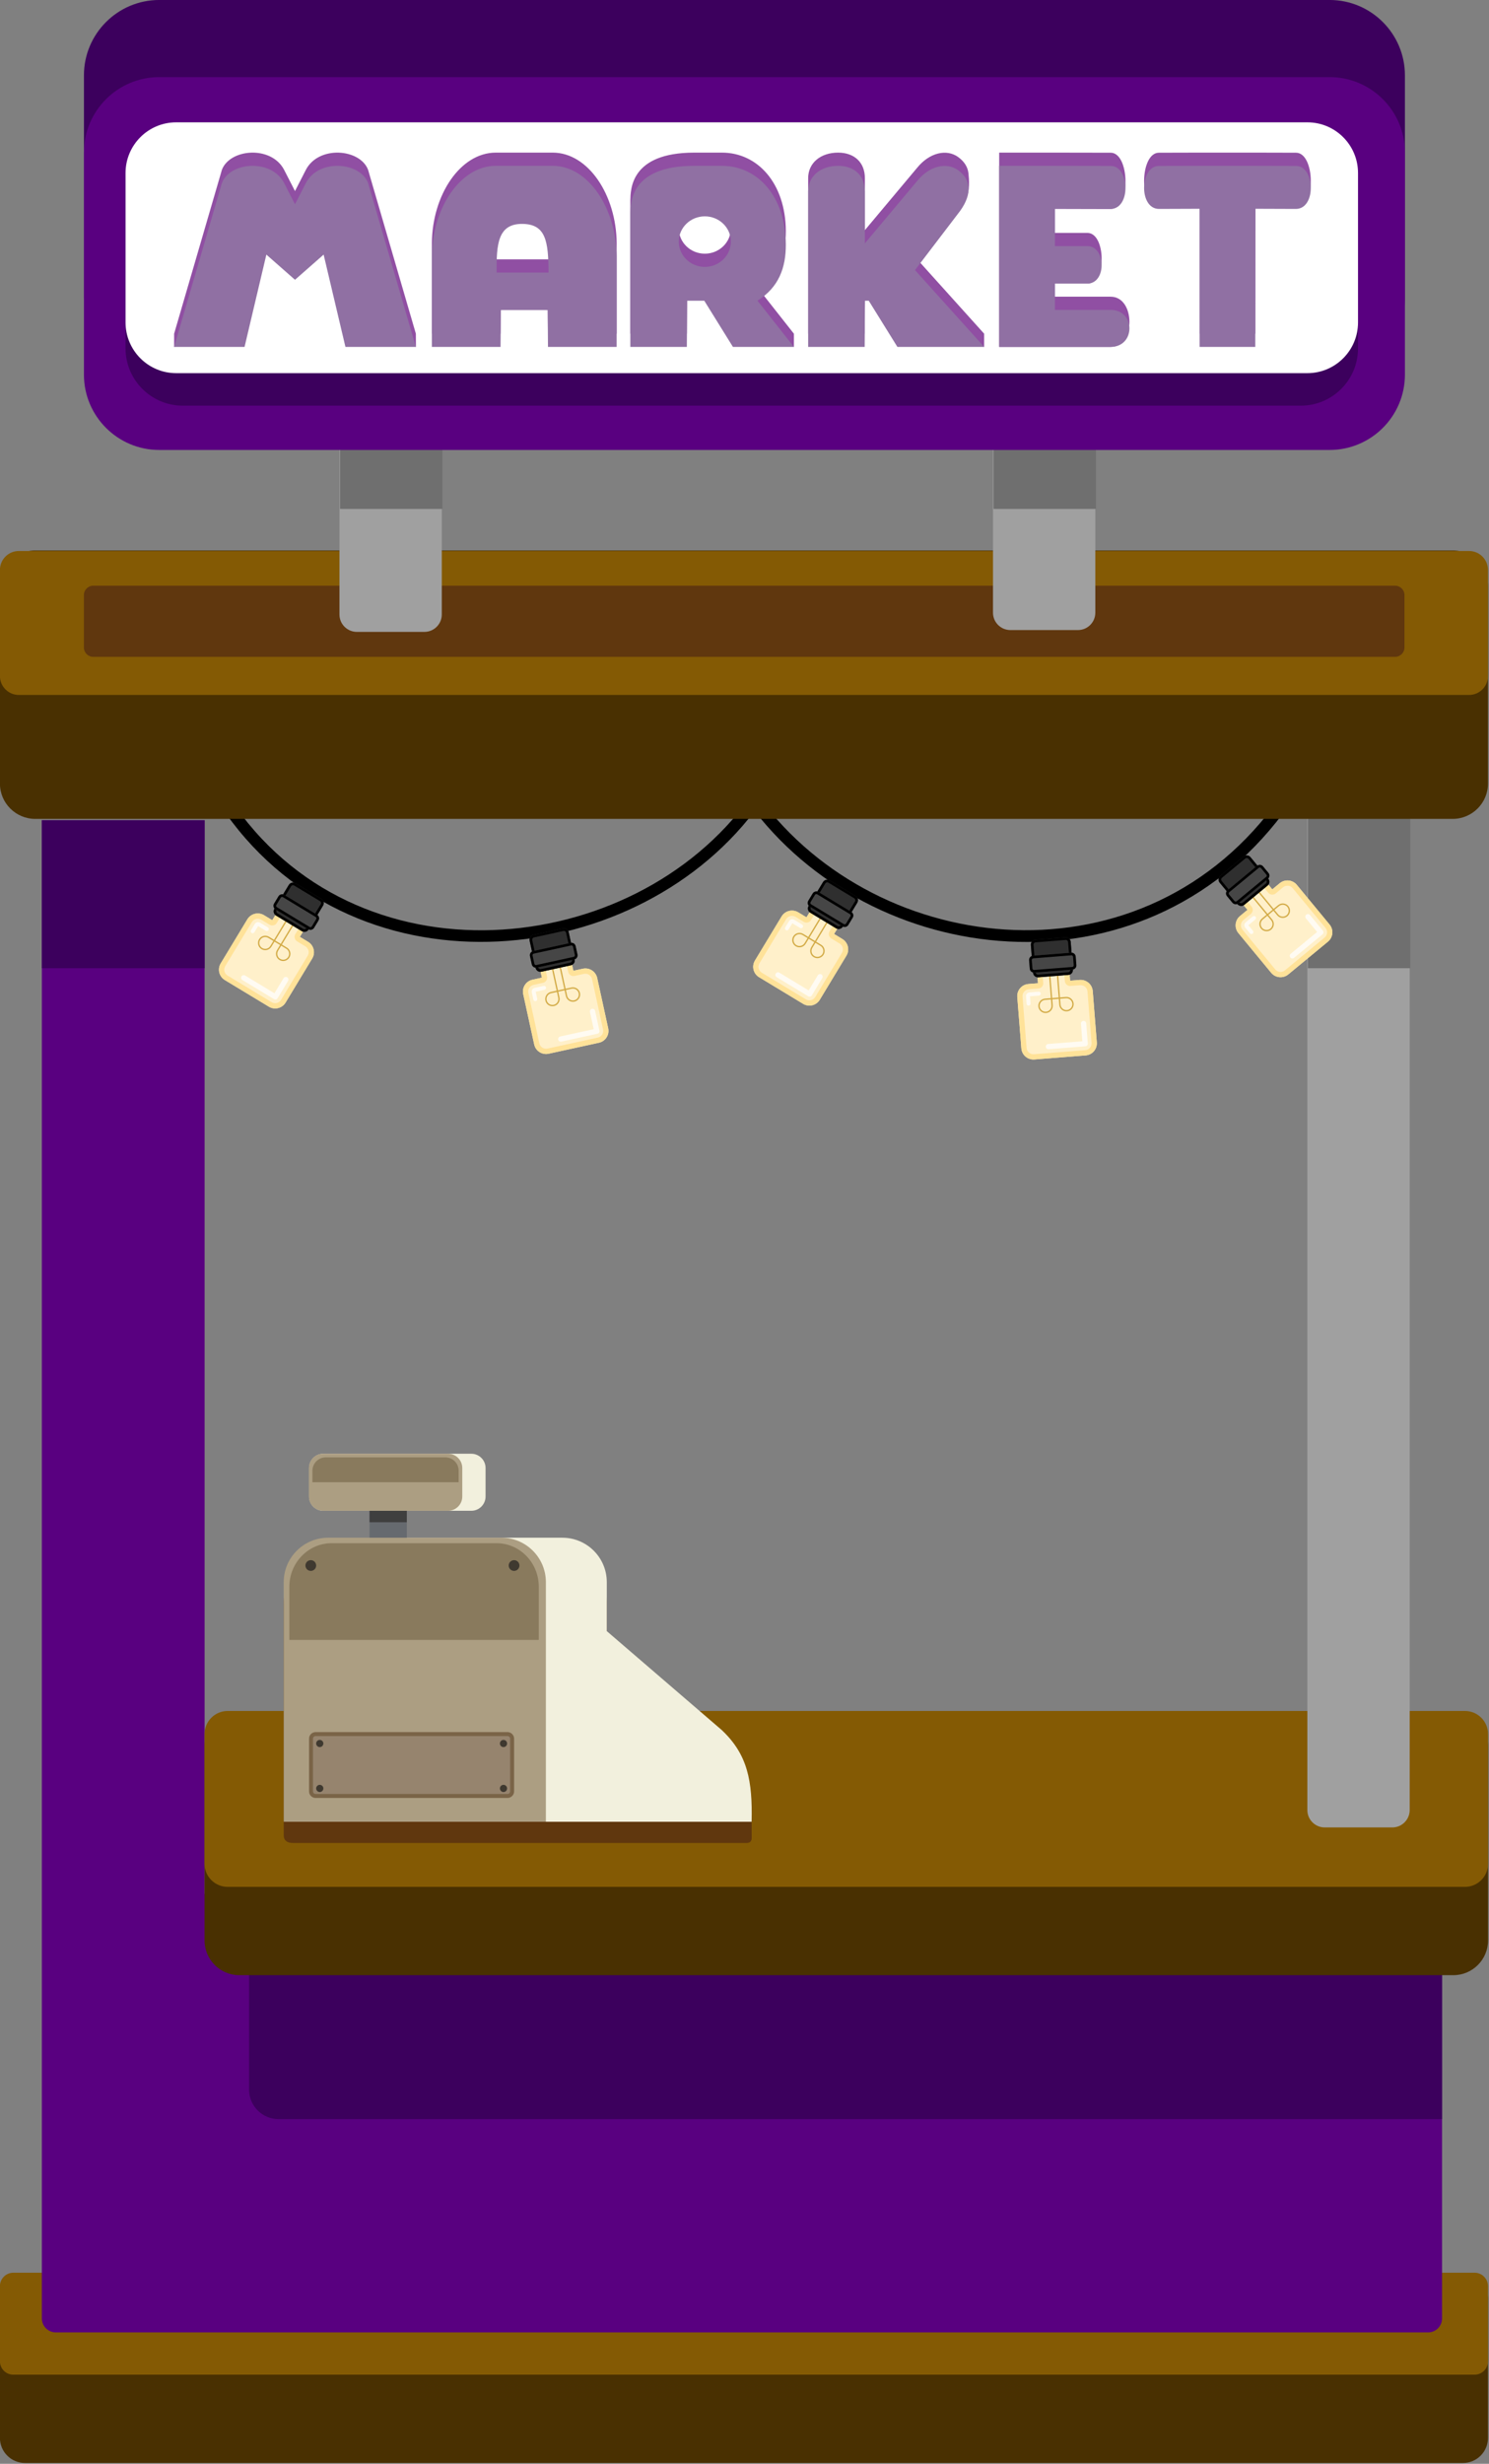 <?xml version="1.0" encoding="UTF-8" standalone="no"?>
<svg
   width="100%"
   height="100%"
   viewBox="0 0 3627 6000"
   version="1.1"
   xml:space="preserve"
   style="fill-rule:evenodd;clip-rule:evenodd;stroke-linejoin:round;stroke-miterlimit:2;"
   id="svg79"
   sodipodi:docname="store.svg"
   inkscape:version="1.3.2 (091e20e, 2023-11-25, custom)"
   xmlns:inkscape="http://www.inkscape.org/namespaces/inkscape"
   xmlns:sodipodi="http://sodipodi.sourceforge.net/DTD/sodipodi-0.dtd"
   xmlns="http://www.w3.org/2000/svg"
   xmlns:svg="http://www.w3.org/2000/svg"
   xmlns:serif="http://www.serif.com/"><rect x="0" y="0" width="3627" height="6000" fill="#808080" stroke="none"/><defs
   id="defs79" /><sodipodi:namedview
   id="namedview79"
   pagecolor="#ffffff"
   bordercolor="#000000"
   borderopacity="0.25"
   inkscape:showpageshadow="2"
   inkscape:pageopacity="0.0"
   inkscape:pagecheckerboard="0"
   inkscape:deskcolor="#d1d1d1"
   inkscape:zoom="0.19162594"
   inkscape:cx="2022.1688"
   inkscape:cy="1322.8898"
   inkscape:window-width="1920"
   inkscape:window-height="1009"
   inkscape:window-x="-8"
   inkscape:window-y="-8"
   inkscape:window-maximized="1"
   inkscape:current-layer="mini-store" />
    <g
   id="mini-store"
   serif:id="mini store"
   transform="matrix(1.149,0,0,1.149,-484.875,-388.533)">
        <g
   id="base"
   transform="matrix(1,0,0,1,47.723,0)">
            <g
   transform="matrix(1.004,0,0,1.024,-15.625,-125.312)"
   id="g1">
                <path
   d="M3530.28,5208.62C3530.28,5180 3506.58,5156.76 3477.4,5156.76L441.063,5156.76C411.876,5156.76 388.179,5180 388.179,5208.62L388.179,5498.64C388.179,5527.26 411.876,5550.49 441.063,5550.49L3477.4,5550.49C3506.58,5550.49 3530.28,5527.26 3530.28,5498.64L3530.28,5208.62Z"
   style="fill:rgb(73,48,1);"
   id="path1" />
            </g>
            <g
   transform="matrix(1.004,0,0,0.549,-15.625,2324.03)"
   id="g2">
                <path
   d="M3530.28,5208.62C3530.28,5180 3517.57,5156.76 3501.92,5156.76L416.54,5156.76C400.887,5156.76 388.179,5180 388.179,5208.62L388.179,5498.64C388.179,5527.26 400.887,5550.49 416.54,5550.49L3501.92,5550.49C3517.57,5550.49 3530.28,5527.26 3530.28,5498.64L3530.28,5208.62Z"
   style="fill:rgb(132,90,4);"
   id="path2" />
            </g>
        </g>
        <g
   id="wall"
   transform="matrix(1,0,0,1,47.723,0)">
            <path
   id="wall1"
   serif:id="wall"
   d="M808.049,4352.06L808.049,2076.59L463.001,2076.59L463.001,5252C463.001,5268.38 476.302,5281.68 492.686,5281.68L3401.76,5281.68C3418.14,5281.68 3431.44,5268.38 3431.44,5252L3431.44,4352.06L808.049,4352.06Z"
   style="fill:#590080;fill-opacity:1" />
            <path
   id="wall-shadow"
   serif:id="wall shadow"
   d="M3431.44,4508.48L902.273,4508.48L902.273,4766.98C902.273,4801.54 930.333,4829.6 964.895,4829.6L3431.44,4829.6L3431.44,4508.48ZM808.049,2390.23L808.049,2076.59L463.001,2076.59L463.001,2390.23L808.049,2390.23Z"
   style="fill:#3c005d;fill-opacity:1" />
        </g>
        <g
   id="table-top"
   serif:id="table top"
   transform="matrix(1,0,0,1,47.723,0)">
            <g
   transform="matrix(0.866,0,0,1.422,471.74,-3368.31)"
   id="g3">
                <path
   d="M3530.28,5208.62C3530.28,5180 3492.14,5156.76 3445.17,5156.76L473.291,5156.76C426.317,5156.76 388.179,5180 388.179,5208.62L388.179,5498.64C388.179,5527.26 426.317,5550.49 473.291,5550.49L3445.17,5550.49C3492.14,5550.49 3530.28,5527.26 3530.28,5498.64L3530.28,5208.62Z"
   style="fill:rgb(73,48,1);"
   id="path3" />
            </g>
            <g
   transform="matrix(0.866,0,0,0.947,471.74,-918.966)"
   id="g4">
                <path
   d="M3530.28,5208.62C3530.28,5180 3504.88,5156.76 3473.6,5156.76L444.861,5156.76C413.578,5156.76 388.179,5180 388.179,5208.62L388.179,5498.64C388.179,5527.26 413.578,5550.49 444.861,5550.49L3473.6,5550.49C3504.88,5550.49 3530.28,5527.26 3530.28,5498.64L3530.28,5208.62Z"
   style="fill:rgb(132,90,4);"
   id="path4" />
            </g>
        </g>
        <g
   id="cash-register"
   serif:id="cash register"
   transform="matrix(1,0,0,1,-26.238,0)">
            <g
   transform="matrix(1,0,0,1,26.238,44.968)"
   id="g5">
                <path
   d="M1023.47,4181.52C1023.06,4193.32 1029.69,4199.59 1044.63,4199.37L2004.99,4199.37C2012.23,4199.15 2016.18,4195.35 2015.54,4186.56L2015.37,4152.77C2015.37,4152.77 1996.61,4046.84 1951.94,4004.8L1708.39,3795.27L1708.39,3691.46C1708.39,3639.49 1666.2,3597.29 1614.22,3597.29L1117.64,3597.29C1065.67,3597.29 1023.47,3639.49 1023.47,3691.46L1023.47,4181.52Z"
   style="fill:rgb(96,55,14);"
   id="path5" />
            </g>
            <g
   transform="matrix(1,0,0,1,129.127,0)"
   id="g6">
                <path
   d="M1049.71,4199.37L1912.5,4199.37C1914.51,4112.82 1904.32,4056.81 1849.05,4004.8L1605.5,3795.27L1605.5,3691.46C1605.5,3639.49 1563.31,3597.29 1511.33,3597.29L1143.88,3597.29C1091.91,3597.29 1049.71,3639.49 1049.71,3691.46L1049.71,4199.37Z"
   style="fill:rgb(242,240,221);"
   id="path6" />
            </g>
            <rect
   x="1231.66"
   y="3527.38"
   width="79.023"
   height="97.018"
   style="fill:rgb(102,106,111);"
   id="rect6" />
            <g
   transform="matrix(1,0,0,0.376,0,2201.76)"
   id="g7">
                <rect
   x="1231.66"
   y="3527.38"
   width="79.023"
   height="97.018"
   style="fill:rgb(63,63,63);"
   id="rect7" />
            </g>
            <path
   d="M1049.71,4199.37L1605.5,4199.37L1605.5,3691.46C1605.5,3639.49 1563.31,3597.29 1511.33,3597.29L1143.88,3597.29C1091.91,3597.29 1049.71,3639.49 1049.71,3691.46L1049.71,4199.37Z"
   style="fill:rgb(172,158,130);"
   id="path7" />
            <g
   transform="matrix(1,0,0,1,26.238,0)"
   id="g8">
                <path
   d="M1035.41,3813.82L1564.23,3813.82L1564.23,3701.29C1564.23,3650.32 1524.08,3608.94 1474.63,3608.94L1125.01,3608.94C1075.56,3608.94 1035.41,3650.32 1035.41,3701.29L1035.41,3813.82Z"
   style="fill:rgb(137,122,93);"
   id="path8" />
            </g>
            <g
   transform="matrix(1,0,0,1,26.238,0)"
   id="g9">
                <path
   d="M1511.82,3644.85C1518.1,3644.85 1523.2,3649.95 1523.2,3656.23C1523.2,3662.52 1518.1,3667.62 1511.82,3667.62C1505.53,3667.62 1500.43,3662.52 1500.43,3656.23C1500.43,3649.95 1505.53,3644.85 1511.82,3644.85ZM1080.88,3644.85C1087.17,3644.85 1092.27,3649.95 1092.27,3656.23C1092.27,3662.52 1087.17,3667.62 1080.88,3667.62C1074.6,3667.62 1069.5,3662.52 1069.5,3656.23C1069.5,3649.95 1074.6,3644.85 1080.88,3644.85Z"
   style="fill:rgb(63,57,48);"
   id="path9" />
            </g>
            <g
   transform="matrix(1,0,0,1.005,0,-22.468)"
   id="g10">
                <path
   d="M1538.06,4025.63C1538.06,4017.97 1531.8,4011.76 1524.1,4011.76L1117.4,4011.76C1109.7,4011.76 1103.45,4017.97 1103.45,4025.63L1103.45,4136.64C1103.45,4144.29 1109.7,4150.51 1117.4,4150.51L1524.1,4150.51C1531.8,4150.51 1538.06,4144.29 1538.06,4136.64L1538.06,4025.63Z"
   style="fill:rgb(150,132,110);"
   id="path10" />
            </g>
            <g
   transform="matrix(1,0,0,1,26.238,0)"
   id="g11">
                <path
   d="M1099.89,4121.05C1104.1,4121.05 1107.52,4124.47 1107.52,4128.68C1107.52,4132.88 1104.1,4136.3 1099.89,4136.3C1095.69,4136.3 1092.27,4132.88 1092.27,4128.68C1092.27,4124.47 1095.69,4121.05 1099.89,4121.05ZM1489.4,4121.05C1493.61,4121.05 1497.02,4124.47 1497.02,4128.68C1497.02,4132.88 1493.61,4136.3 1489.4,4136.3C1485.19,4136.3 1481.78,4132.88 1481.78,4128.68C1481.78,4124.47 1485.19,4121.05 1489.4,4121.05ZM1099.94,4025.83C1104.13,4025.86 1107.52,4029.26 1107.52,4033.45C1107.52,4037.64 1104.13,4041.05 1099.94,4041.07L1099.89,4041.07C1095.69,4041.07 1092.27,4037.66 1092.27,4033.45C1092.27,4029.24 1095.69,4025.83 1099.89,4025.83L1099.94,4025.83ZM1489.45,4025.83C1493.63,4025.86 1497.02,4029.26 1497.02,4033.45C1497.02,4037.64 1493.63,4041.05 1489.45,4041.07L1489.4,4041.07C1485.19,4041.07 1481.78,4037.66 1481.78,4033.45C1481.78,4029.24 1485.19,4025.83 1489.4,4025.83L1489.45,4025.83Z"
   style="fill:rgb(63,57,48);"
   id="path11" />
            </g>
            <g
   transform="matrix(1,0,0,1.005,0,-22.468)"
   id="g12">
                <path
   d="M1538.06,4025.63C1538.06,4017.97 1531.8,4011.76 1524.1,4011.76L1117.4,4011.76C1109.7,4011.76 1103.45,4017.97 1103.45,4025.63L1103.45,4136.64C1103.45,4144.29 1109.7,4150.51 1117.4,4150.51L1524.1,4150.51C1531.8,4150.51 1538.06,4144.29 1538.06,4136.64L1538.06,4025.63ZM1529.72,4025.63L1529.72,4136.64C1529.72,4139.72 1527.2,4142.22 1524.1,4142.22L1117.4,4142.22C1114.3,4142.22 1111.79,4139.72 1111.79,4136.64L1111.79,4025.63C1111.79,4022.55 1114.3,4020.05 1117.4,4020.05C1117.4,4020.05 1524.1,4020.05 1524.1,4020.05C1527.2,4020.05 1529.72,4022.55 1529.72,4025.63Z"
   style="fill:rgb(122,100,71);"
   id="path12" />
            </g>
            <path
   d="M1477.62,3449.54C1477.62,3432.86 1464.08,3419.32 1447.4,3419.32L1133.67,3419.32C1117,3419.32 1103.45,3432.86 1103.45,3449.54L1103.45,3509.98C1103.45,3526.66 1117,3540.2 1133.67,3540.2L1447.4,3540.2C1464.08,3540.2 1477.62,3526.66 1477.62,3509.98L1477.62,3449.54Z"
   style="fill:rgb(242,240,221);"
   id="path13" />
            <g
   transform="matrix(0.869,0,0,1,144.211,0)"
   id="g14">
                <path
   d="M1477.62,3449.54C1477.62,3432.86 1462.04,3419.32 1442.86,3419.32L1138.22,3419.32C1119.03,3419.32 1103.45,3432.86 1103.45,3449.54L1103.45,3509.98C1103.45,3526.66 1119.03,3540.2 1138.22,3540.2L1442.86,3540.2C1462.04,3540.2 1477.62,3526.66 1477.62,3509.98L1477.62,3449.54Z"
   style="fill:rgb(172,158,130);"
   id="path14" />
            </g>
            <g
   transform="matrix(1,0,0,1,26.238,0)"
   id="g15">
                <path
   d="M1084.35,3479.76L1394.33,3479.76L1394.33,3455.27C1394.33,3439.65 1381.65,3426.96 1366.02,3426.96L1112.66,3426.96C1097.03,3426.96 1084.35,3439.65 1084.35,3455.27L1084.35,3479.76Z"
   style="fill:rgb(137,122,93);"
   id="path15" />
            </g>
        </g>
        <g
   id="beam"
   transform="matrix(1,0,0,1,47.723,0)">
            <g
   id="beam1"
   serif:id="beam"
   transform="matrix(1.005,0,0,1,-22.721,0)">
                <path
   d="M3368.65,2057.24C3368.65,2036.88 3352.21,2020.35 3331.96,2020.35L3189.49,2020.35C3169.24,2020.35 3152.79,2036.88 3152.79,2057.24L3152.79,4174.46C3152.79,4194.82 3169.24,4211.35 3189.49,4211.35L3331.96,4211.35C3352.21,4211.35 3368.65,4194.82 3368.65,4174.46L3368.65,2057.24Z"
   style="fill:rgb(160,160,160);"
   id="path16" />
            </g>
            <path
   id="beam-shadow"
   serif:id="beam shadow"
   d="M3147,2390.23L3364.02,2390.23L3364.02,2057.24C3364.02,2036.88 3347.49,2020.35 3327.12,2020.35L3183.89,2020.35C3163.53,2020.35 3147,2036.88 3147,2057.24L3147,2390.23Z"
   style="fill:rgb(111,111,111);" />
        </g>
        <g
   id="lights"
   transform="matrix(1,0,0,1,47.723,0)">
            <path
   d="M1974.11,2057.04C2242.1,2401.98 2817.12,2456.28 3107.85,2043.38C3111.83,2037.74 3110.47,2029.94 3104.83,2025.97C3099.19,2021.99 3091.38,2023.35 3087.41,2028.99C2803.44,2432.29 2238.27,2373.03 1984.19,2028.94C1983.79,2028.38 1983.33,2027.84 1982.83,2027.34L1982.81,2027.32L1982.79,2027.3L1982.76,2027.27L1982.75,2027.25C1981.87,2026.39 1980.89,2025.68 1979.83,2025.13C1977.97,2024.14 1975.94,2023.67 1973.93,2023.69C1971.91,2023.7 1969.89,2024.19 1968.04,2025.2C1966.99,2025.77 1966.02,2026.49 1965.15,2027.36L1965.13,2027.37L1965.11,2027.4L1965.08,2027.42L1965.07,2027.44C1964.57,2027.95 1964.12,2028.49 1963.72,2029.07C1715.92,2373.06 1126.86,2432.49 860.801,2029.3C857.001,2023.54 849.242,2021.95 843.483,2025.75C837.725,2029.55 836.135,2037.31 839.935,2043.07C1112.44,2456.04 1711.61,2401.96 1974.11,2057.04Z"
   id="path17" />
            <g
   id="bulb"
   transform="matrix(0.655,-0.143,0.143,0.655,288.342,896.293)">
                <path
   d="M1419.49,2599.09L1419.49,2541.62L1317.68,2541.62L1317.68,2599.09L1287.16,2599.09C1266.02,2599.09 1248.85,2616.26 1248.85,2637.41L1248.85,2800.24C1248.85,2821.39 1266.02,2838.55 1287.16,2838.55L1450,2838.55C1471.15,2838.55 1488.31,2821.39 1488.31,2800.24L1488.31,2637.41C1488.31,2616.26 1471.15,2599.09 1450,2599.09L1419.49,2599.09Z"
   style="fill:rgb(255,240,202);"
   id="path18" />
                <path
   d="M1419.49,2599.09L1419.49,2541.62L1317.68,2541.62L1317.68,2599.09L1287.16,2599.09C1266.02,2599.09 1248.85,2616.26 1248.85,2637.41L1248.85,2800.24C1248.85,2821.39 1266.02,2838.55 1287.16,2838.55L1450,2838.55C1471.15,2838.55 1488.31,2821.39 1488.31,2800.24L1488.31,2637.41C1488.31,2616.26 1471.15,2599.09 1450,2599.09L1419.49,2599.09ZM1402.82,2599.09C1402.82,2608.3 1410.28,2615.76 1419.49,2615.76L1450,2615.76C1461.95,2615.76 1471.65,2625.46 1471.65,2637.41C1471.65,2637.41 1471.65,2800.24 1471.65,2800.24C1471.65,2812.19 1461.95,2821.89 1450,2821.89L1287.16,2821.89C1275.22,2821.89 1265.52,2812.19 1265.52,2800.24C1265.52,2800.24 1265.52,2637.41 1265.52,2637.41C1265.52,2625.46 1275.22,2615.76 1287.16,2615.76L1317.68,2615.76C1326.88,2615.76 1334.35,2608.3 1334.35,2599.09L1334.35,2558.29C1334.35,2558.29 1402.82,2558.29 1402.82,2558.29C1402.82,2558.29 1402.82,2599.09 1402.82,2599.09Z"
   style="fill:rgb(255,226,153);"
   id="path19" />
                <path
   d="M1289.03,2638.33C1289.19,2638.31 1289.35,2638.3 1289.49,2638.3C1289.5,2638.3 1289.52,2638.3 1289.53,2638.3L1317.57,2638.3C1321.01,2638.3 1323.82,2635.5 1323.82,2632.05C1323.82,2628.6 1321.01,2625.8 1317.57,2625.8L1289.54,2625.8C1285.71,2625.78 1282.76,2626.88 1280.63,2628.68C1278.33,2630.64 1276.73,2633.52 1276.53,2637.72C1276.53,2637.82 1276.53,2637.92 1276.53,2638.02L1276.53,2661.15C1276.53,2664.6 1279.33,2667.4 1282.78,2667.4C1286.23,2667.4 1289.03,2664.6 1289.03,2661.15L1289.03,2638.33Z"
   style="fill:rgb(255,251,242);"
   id="path20" />
                <g
   transform="matrix(1,0,0,1,3.863,5.408)"
   id="g21">
                    <path
   d="M1439.14,2732.07L1439.14,2787.72C1439.14,2787.72 1330.78,2787.72 1330.78,2787.72C1326.18,2787.72 1322.44,2791.45 1322.44,2796.05C1322.44,2800.65 1326.18,2804.38 1330.78,2804.38L1447.47,2804.38C1452.07,2804.38 1455.81,2800.65 1455.81,2796.05L1455.81,2732.07C1455.81,2727.47 1452.07,2723.74 1447.47,2723.74C1442.87,2723.74 1439.14,2727.47 1439.14,2732.07Z"
   style="fill:rgb(255,251,242);"
   id="path21" />
                </g>
                <g
   transform="matrix(1,0,0,1,0,-14)"
   id="g22">
                    <path
   d="M1379.29,2663.27L1379.29,2580.73C1379.29,2579.58 1380.23,2578.65 1381.38,2578.65C1382.53,2578.65 1383.46,2579.58 1383.46,2580.73L1383.46,2663.27L1402.14,2663.27C1402.16,2663.27 1402.19,2663.27 1402.21,2663.27C1414.79,2663.31 1425,2673.54 1425,2686.13C1425,2698.74 1414.75,2708.98 1402.14,2708.98C1389.53,2708.98 1379.29,2698.74 1379.29,2686.13L1379.29,2686.13L1379.29,2667.44L1358.69,2667.44L1358.69,2686.13C1358.69,2686.19 1358.69,2686.26 1358.68,2686.33L1358.68,2686.34C1358.57,2698.85 1348.37,2708.98 1335.83,2708.98C1323.21,2708.98 1312.97,2698.74 1312.97,2686.13C1312.97,2673.54 1323.17,2663.31 1335.75,2663.27C1335.78,2663.27 1335.8,2663.27 1335.83,2663.27L1354.52,2663.27L1354.52,2580.73C1354.52,2579.58 1355.46,2578.65 1356.61,2578.65C1357.76,2578.65 1358.69,2579.58 1358.69,2580.73L1358.69,2663.27L1379.29,2663.27ZM1335.83,2667.44C1335.83,2667.44 1354.52,2667.44 1354.52,2667.44L1354.52,2686.13L1354.51,2686.13C1354.51,2696.44 1346.14,2704.82 1335.83,2704.82C1325.51,2704.82 1317.14,2696.44 1317.14,2686.13C1317.14,2675.81 1325.51,2667.44 1335.83,2667.44L1335.83,2667.44ZM1402.14,2667.44L1383.46,2667.44L1383.46,2686.13C1383.46,2686.18 1383.46,2686.22 1383.45,2686.27L1383.45,2686.29C1383.54,2696.53 1391.88,2704.82 1402.14,2704.82C1412.45,2704.82 1420.83,2696.44 1420.83,2686.13C1420.83,2675.81 1412.45,2667.44 1402.14,2667.44C1402.14,2667.44 1402.14,2667.44 1402.14,2667.44Z"
   style="fill:rgb(210,170,69);"
   id="path22" />
                </g>
                <g
   transform="matrix(1.313,0,0,1.037,-441.348,-147.844)"
   id="g23">
                    <path
   d="M1426.12,2530.91C1426.12,2522.66 1420.82,2515.95 1414.31,2515.95L1341.65,2515.95C1335.13,2515.95 1329.84,2522.66 1329.84,2530.91L1329.84,2615.94C1329.84,2624.2 1335.13,2630.9 1341.65,2630.9L1414.31,2630.9C1420.82,2630.9 1426.12,2624.2 1426.12,2615.94L1426.12,2530.91Z"
   style="fill:rgb(47,47,47);"
   id="path23" />
                </g>
                <g
   transform="matrix(1.313,0,0,1.037,-441.348,-147.844)"
   id="g24">
                    <path
   d="M1426.12,2530.91C1426.12,2522.66 1420.82,2515.95 1414.31,2515.95L1341.65,2515.95C1335.13,2515.95 1329.84,2522.66 1329.84,2530.91L1329.84,2615.94C1329.84,2624.2 1335.13,2630.9 1341.65,2630.9L1414.31,2630.9C1420.82,2630.9 1426.12,2624.2 1426.12,2615.94L1426.12,2530.91ZM1419.77,2530.91L1419.77,2615.94C1419.77,2619.76 1417.32,2622.86 1414.31,2622.86L1341.65,2622.86C1338.63,2622.86 1336.18,2619.76 1336.18,2615.94C1336.18,2615.94 1336.18,2530.91 1336.18,2530.91C1336.18,2527.09 1338.63,2523.99 1341.65,2523.99C1341.65,2523.99 1414.31,2523.99 1414.31,2523.99C1417.32,2523.99 1419.77,2527.09 1419.77,2530.91Z"
   id="path24" />
                </g>
                <g
   transform="matrix(0.927,0,0,1.464,101.186,-1188.84)"
   id="g25">
                    <path
   d="M1447.65,2536.4C1447.65,2531.34 1441.17,2527.24 1433.19,2527.24L1302.76,2527.24C1294.78,2527.24 1288.3,2531.34 1288.3,2536.4L1288.3,2554.71C1288.3,2559.76 1294.78,2563.86 1302.76,2563.86L1433.19,2563.86C1441.17,2563.86 1447.65,2559.76 1447.65,2554.71L1447.65,2536.4Z"
   style="fill:rgb(70,70,70);"
   id="path25" />
                </g>
                <g
   transform="matrix(0.927,0,0,1.464,101.186,-1188.84)"
   id="g26">
                    <path
   d="M1447.65,2536.4C1447.65,2531.34 1441.17,2527.24 1433.19,2527.24L1302.76,2527.24C1294.78,2527.24 1288.3,2531.34 1288.3,2536.4L1288.3,2554.71C1288.3,2559.76 1294.78,2563.86 1302.76,2563.86L1433.19,2563.86C1441.17,2563.86 1447.65,2559.76 1447.65,2554.71L1447.65,2536.4ZM1438.66,2536.4L1438.66,2554.71C1438.66,2556.62 1436.21,2558.17 1433.19,2558.17L1302.76,2558.17C1299.74,2558.17 1297.29,2556.62 1297.29,2554.71L1297.29,2536.4C1297.29,2534.49 1299.74,2532.94 1302.76,2532.94C1302.76,2532.94 1433.19,2532.94 1433.19,2532.94C1436.21,2532.94 1438.66,2534.49 1438.66,2536.4Z"
   id="path26" />
                </g>
            </g>
            <g
   id="bulb1"
   serif:id="bulb"
   transform="matrix(0.574,0.347,-0.347,0.574,1097.03,339.364)">
                <path
   d="M1419.49,2599.09L1419.49,2541.62L1317.68,2541.62L1317.68,2599.09L1287.16,2599.09C1266.02,2599.09 1248.85,2616.26 1248.85,2637.41L1248.85,2800.24C1248.85,2821.39 1266.02,2838.55 1287.16,2838.55L1450,2838.55C1471.15,2838.55 1488.31,2821.39 1488.31,2800.24L1488.31,2637.41C1488.31,2616.26 1471.15,2599.09 1450,2599.09L1419.49,2599.09Z"
   style="fill:rgb(255,240,202);"
   id="path27" />
                <path
   d="M1419.49,2599.09L1419.49,2541.62L1317.68,2541.62L1317.68,2599.09L1287.16,2599.09C1266.02,2599.09 1248.85,2616.26 1248.85,2637.41L1248.85,2800.24C1248.85,2821.39 1266.02,2838.55 1287.16,2838.55L1450,2838.55C1471.15,2838.55 1488.31,2821.39 1488.31,2800.24L1488.31,2637.41C1488.31,2616.26 1471.15,2599.09 1450,2599.09L1419.49,2599.09ZM1402.82,2599.09C1402.82,2608.3 1410.28,2615.76 1419.49,2615.76L1450,2615.76C1461.95,2615.76 1471.65,2625.46 1471.65,2637.41C1471.65,2637.41 1471.65,2800.24 1471.65,2800.24C1471.65,2812.19 1461.95,2821.89 1450,2821.89L1287.16,2821.89C1275.22,2821.89 1265.52,2812.19 1265.52,2800.24C1265.52,2800.24 1265.52,2637.41 1265.52,2637.41C1265.52,2625.46 1275.22,2615.76 1287.16,2615.76L1317.68,2615.76C1326.88,2615.76 1334.35,2608.3 1334.35,2599.09L1334.35,2558.29C1334.35,2558.29 1402.82,2558.29 1402.82,2558.29C1402.82,2558.29 1402.82,2599.09 1402.82,2599.09Z"
   style="fill:rgb(255,226,153);"
   id="path28" />
                <path
   d="M1289.03,2638.33C1289.19,2638.31 1289.35,2638.3 1289.49,2638.3C1289.5,2638.3 1289.52,2638.3 1289.53,2638.3L1317.57,2638.3C1321.01,2638.3 1323.82,2635.5 1323.82,2632.05C1323.82,2628.6 1321.01,2625.8 1317.57,2625.8L1289.54,2625.8C1285.71,2625.78 1282.76,2626.88 1280.63,2628.68C1278.33,2630.64 1276.73,2633.52 1276.53,2637.72C1276.53,2637.82 1276.53,2637.92 1276.53,2638.02L1276.53,2661.15C1276.53,2664.6 1279.33,2667.4 1282.78,2667.4C1286.23,2667.4 1289.03,2664.6 1289.03,2661.15L1289.03,2638.33Z"
   style="fill:rgb(255,251,242);"
   id="path29" />
                <g
   transform="matrix(1,0,0,1,3.863,5.408)"
   id="g30">
                    <path
   d="M1439.14,2732.07L1439.14,2787.72C1439.14,2787.72 1330.78,2787.72 1330.78,2787.72C1326.18,2787.72 1322.44,2791.45 1322.44,2796.05C1322.44,2800.65 1326.18,2804.38 1330.78,2804.38L1447.47,2804.38C1452.07,2804.38 1455.81,2800.65 1455.81,2796.05L1455.81,2732.07C1455.81,2727.47 1452.07,2723.74 1447.47,2723.74C1442.87,2723.74 1439.14,2727.47 1439.14,2732.07Z"
   style="fill:rgb(255,251,242);"
   id="path30" />
                </g>
                <g
   transform="matrix(1,0,0,1,0,-14)"
   id="g31">
                    <path
   d="M1379.29,2663.27L1379.29,2580.73C1379.29,2579.58 1380.23,2578.65 1381.38,2578.65C1382.53,2578.65 1383.46,2579.58 1383.46,2580.73L1383.46,2663.27L1402.14,2663.27C1402.16,2663.27 1402.19,2663.27 1402.21,2663.27C1414.79,2663.31 1425,2673.54 1425,2686.13C1425,2698.74 1414.75,2708.98 1402.14,2708.98C1389.53,2708.98 1379.29,2698.74 1379.29,2686.13L1379.29,2686.13L1379.29,2667.44L1358.69,2667.44L1358.69,2686.13C1358.69,2686.19 1358.69,2686.26 1358.68,2686.33L1358.68,2686.34C1358.57,2698.85 1348.37,2708.98 1335.83,2708.98C1323.21,2708.98 1312.97,2698.74 1312.97,2686.13C1312.97,2673.54 1323.17,2663.31 1335.75,2663.27C1335.78,2663.27 1335.8,2663.27 1335.83,2663.27L1354.52,2663.27L1354.52,2580.73C1354.52,2579.58 1355.46,2578.65 1356.61,2578.65C1357.76,2578.65 1358.69,2579.58 1358.69,2580.73L1358.69,2663.27L1379.29,2663.27ZM1335.83,2667.44C1335.83,2667.44 1354.52,2667.44 1354.52,2667.44L1354.52,2686.13L1354.51,2686.13C1354.51,2696.44 1346.14,2704.82 1335.83,2704.82C1325.51,2704.82 1317.14,2696.44 1317.14,2686.13C1317.14,2675.81 1325.51,2667.44 1335.83,2667.44L1335.83,2667.44ZM1402.14,2667.44L1383.46,2667.44L1383.46,2686.13C1383.46,2686.18 1383.46,2686.22 1383.45,2686.27L1383.45,2686.29C1383.54,2696.53 1391.88,2704.82 1402.14,2704.82C1412.45,2704.82 1420.83,2696.44 1420.83,2686.13C1420.83,2675.81 1412.45,2667.44 1402.14,2667.44C1402.14,2667.44 1402.14,2667.44 1402.14,2667.44Z"
   style="fill:rgb(210,170,69);"
   id="path31" />
                </g>
                <g
   transform="matrix(1.313,0,0,1.037,-441.348,-147.844)"
   id="g32">
                    <path
   d="M1426.12,2530.91C1426.12,2522.66 1420.82,2515.95 1414.31,2515.95L1341.65,2515.95C1335.13,2515.95 1329.84,2522.66 1329.84,2530.91L1329.84,2615.94C1329.84,2624.2 1335.13,2630.9 1341.65,2630.9L1414.31,2630.9C1420.82,2630.9 1426.12,2624.2 1426.12,2615.94L1426.12,2530.91Z"
   style="fill:rgb(47,47,47);"
   id="path32" />
                </g>
                <g
   transform="matrix(1.313,0,0,1.037,-441.348,-147.844)"
   id="g33">
                    <path
   d="M1426.12,2530.91C1426.12,2522.66 1420.82,2515.95 1414.31,2515.95L1341.65,2515.95C1335.13,2515.95 1329.84,2522.66 1329.84,2530.91L1329.84,2615.94C1329.84,2624.2 1335.13,2630.9 1341.65,2630.9L1414.31,2630.9C1420.82,2630.9 1426.12,2624.2 1426.12,2615.94L1426.12,2530.91ZM1419.77,2530.91L1419.77,2615.94C1419.77,2619.76 1417.32,2622.86 1414.31,2622.86L1341.65,2622.86C1338.63,2622.86 1336.18,2619.76 1336.18,2615.94C1336.18,2615.94 1336.18,2530.91 1336.18,2530.91C1336.18,2527.09 1338.63,2523.99 1341.65,2523.99C1341.65,2523.99 1414.31,2523.99 1414.31,2523.99C1417.32,2523.99 1419.77,2527.09 1419.77,2530.91Z"
   id="path33" />
                </g>
                <g
   transform="matrix(0.927,0,0,1.464,101.186,-1188.84)"
   id="g34">
                    <path
   d="M1447.65,2536.4C1447.65,2531.34 1441.17,2527.24 1433.19,2527.24L1302.76,2527.24C1294.78,2527.24 1288.3,2531.34 1288.3,2536.4L1288.3,2554.71C1288.3,2559.76 1294.78,2563.86 1302.76,2563.86L1433.19,2563.86C1441.17,2563.86 1447.65,2559.76 1447.65,2554.71L1447.65,2536.4Z"
   style="fill:rgb(70,70,70);"
   id="path34" />
                </g>
                <g
   transform="matrix(0.927,0,0,1.464,101.186,-1188.84)"
   id="g35">
                    <path
   d="M1447.65,2536.4C1447.65,2531.34 1441.17,2527.24 1433.19,2527.24L1302.76,2527.24C1294.78,2527.24 1288.3,2531.34 1288.3,2536.4L1288.3,2554.71C1288.3,2559.76 1294.78,2563.86 1302.76,2563.86L1433.19,2563.86C1441.17,2563.86 1447.65,2559.76 1447.65,2554.71L1447.65,2536.4ZM1438.66,2536.4L1438.66,2554.71C1438.66,2556.62 1436.21,2558.17 1433.19,2558.17L1302.76,2558.17C1299.74,2558.17 1297.29,2556.62 1297.29,2554.71L1297.29,2536.4C1297.29,2534.49 1299.74,2532.94 1302.76,2532.94C1302.76,2532.94 1433.19,2532.94 1433.19,2532.94C1436.21,2532.94 1438.66,2534.49 1438.66,2536.4Z"
   id="path35" />
                </g>
            </g>
            <g
   id="bulb2"
   serif:id="bulb"
   transform="matrix(0.574,0.347,-0.347,0.574,2229.59,333.308)">
                <path
   d="M1419.49,2599.09L1419.49,2541.62L1317.68,2541.62L1317.68,2599.09L1287.16,2599.09C1266.02,2599.09 1248.85,2616.26 1248.85,2637.41L1248.85,2800.24C1248.85,2821.39 1266.02,2838.55 1287.16,2838.55L1450,2838.55C1471.15,2838.55 1488.31,2821.39 1488.31,2800.24L1488.31,2637.41C1488.31,2616.26 1471.15,2599.09 1450,2599.09L1419.49,2599.09Z"
   style="fill:rgb(255,240,202);"
   id="path36" />
                <path
   d="M1419.49,2599.09L1419.49,2541.62L1317.68,2541.62L1317.68,2599.09L1287.16,2599.09C1266.02,2599.09 1248.85,2616.26 1248.85,2637.41L1248.85,2800.24C1248.85,2821.39 1266.02,2838.55 1287.16,2838.55L1450,2838.55C1471.15,2838.55 1488.31,2821.39 1488.31,2800.24L1488.31,2637.41C1488.31,2616.26 1471.15,2599.09 1450,2599.09L1419.49,2599.09ZM1402.82,2599.09C1402.82,2608.3 1410.28,2615.76 1419.49,2615.76L1450,2615.76C1461.95,2615.76 1471.65,2625.46 1471.65,2637.41C1471.65,2637.41 1471.65,2800.24 1471.65,2800.24C1471.65,2812.19 1461.95,2821.89 1450,2821.89L1287.16,2821.89C1275.22,2821.89 1265.52,2812.19 1265.52,2800.24C1265.52,2800.24 1265.52,2637.41 1265.52,2637.41C1265.52,2625.46 1275.22,2615.76 1287.16,2615.76L1317.68,2615.76C1326.88,2615.76 1334.35,2608.3 1334.35,2599.09L1334.35,2558.29C1334.35,2558.29 1402.82,2558.29 1402.82,2558.29C1402.82,2558.29 1402.82,2599.09 1402.82,2599.09Z"
   style="fill:rgb(255,226,153);"
   id="path37" />
                <path
   d="M1289.03,2638.33C1289.19,2638.31 1289.35,2638.3 1289.49,2638.3C1289.5,2638.3 1289.52,2638.3 1289.53,2638.3L1317.57,2638.3C1321.01,2638.3 1323.82,2635.5 1323.82,2632.05C1323.82,2628.6 1321.01,2625.8 1317.57,2625.8L1289.54,2625.8C1285.71,2625.78 1282.76,2626.88 1280.63,2628.68C1278.33,2630.64 1276.73,2633.52 1276.53,2637.72C1276.53,2637.82 1276.53,2637.92 1276.53,2638.02L1276.53,2661.15C1276.53,2664.6 1279.33,2667.4 1282.78,2667.4C1286.23,2667.4 1289.03,2664.6 1289.03,2661.15L1289.03,2638.33Z"
   style="fill:rgb(255,251,242);"
   id="path38" />
                <g
   transform="matrix(1,0,0,1,3.863,5.408)"
   id="g39">
                    <path
   d="M1439.14,2732.07L1439.14,2787.72C1439.14,2787.72 1330.78,2787.72 1330.78,2787.72C1326.18,2787.72 1322.44,2791.45 1322.44,2796.05C1322.44,2800.65 1326.18,2804.38 1330.78,2804.38L1447.47,2804.38C1452.07,2804.38 1455.81,2800.65 1455.81,2796.05L1455.81,2732.07C1455.81,2727.47 1452.07,2723.74 1447.47,2723.74C1442.87,2723.74 1439.14,2727.47 1439.14,2732.07Z"
   style="fill:rgb(255,251,242);"
   id="path39" />
                </g>
                <g
   transform="matrix(1,0,0,1,0,-14)"
   id="g40">
                    <path
   d="M1379.29,2663.27L1379.29,2580.73C1379.29,2579.58 1380.23,2578.65 1381.38,2578.65C1382.53,2578.65 1383.46,2579.58 1383.46,2580.73L1383.46,2663.27L1402.14,2663.27C1402.16,2663.27 1402.19,2663.27 1402.21,2663.27C1414.79,2663.31 1425,2673.54 1425,2686.13C1425,2698.74 1414.75,2708.98 1402.14,2708.98C1389.53,2708.98 1379.29,2698.74 1379.29,2686.13L1379.29,2686.13L1379.29,2667.44L1358.69,2667.44L1358.69,2686.13C1358.69,2686.19 1358.69,2686.26 1358.68,2686.33L1358.68,2686.34C1358.57,2698.85 1348.37,2708.98 1335.83,2708.98C1323.21,2708.98 1312.97,2698.74 1312.97,2686.13C1312.97,2673.54 1323.17,2663.31 1335.75,2663.27C1335.78,2663.27 1335.8,2663.27 1335.83,2663.27L1354.52,2663.27L1354.52,2580.73C1354.52,2579.58 1355.46,2578.65 1356.61,2578.65C1357.76,2578.65 1358.69,2579.58 1358.69,2580.73L1358.69,2663.27L1379.29,2663.27ZM1335.83,2667.44C1335.83,2667.44 1354.52,2667.44 1354.52,2667.44L1354.52,2686.13L1354.51,2686.13C1354.51,2696.44 1346.14,2704.82 1335.83,2704.82C1325.51,2704.82 1317.14,2696.44 1317.14,2686.13C1317.14,2675.81 1325.51,2667.44 1335.83,2667.44L1335.83,2667.44ZM1402.14,2667.44L1383.46,2667.44L1383.46,2686.13C1383.46,2686.18 1383.46,2686.22 1383.45,2686.27L1383.45,2686.29C1383.54,2696.53 1391.88,2704.82 1402.14,2704.82C1412.45,2704.82 1420.83,2696.44 1420.83,2686.13C1420.83,2675.81 1412.45,2667.44 1402.14,2667.44C1402.14,2667.44 1402.14,2667.44 1402.14,2667.44Z"
   style="fill:rgb(210,170,69);"
   id="path40" />
                </g>
                <g
   transform="matrix(1.313,0,0,1.037,-441.348,-147.844)"
   id="g41">
                    <path
   d="M1426.12,2530.91C1426.12,2522.66 1420.82,2515.95 1414.31,2515.95L1341.65,2515.95C1335.13,2515.95 1329.84,2522.66 1329.84,2530.91L1329.84,2615.94C1329.84,2624.2 1335.13,2630.9 1341.65,2630.9L1414.31,2630.9C1420.82,2630.9 1426.12,2624.2 1426.12,2615.94L1426.12,2530.91Z"
   style="fill:rgb(47,47,47);"
   id="path41" />
                </g>
                <g
   transform="matrix(1.313,0,0,1.037,-441.348,-147.844)"
   id="g42">
                    <path
   d="M1426.12,2530.91C1426.12,2522.66 1420.82,2515.95 1414.31,2515.95L1341.65,2515.95C1335.13,2515.95 1329.84,2522.66 1329.84,2530.91L1329.84,2615.94C1329.84,2624.2 1335.13,2630.9 1341.65,2630.9L1414.31,2630.9C1420.82,2630.9 1426.12,2624.2 1426.12,2615.94L1426.12,2530.91ZM1419.77,2530.91L1419.77,2615.94C1419.77,2619.76 1417.32,2622.86 1414.31,2622.86L1341.65,2622.86C1338.63,2622.86 1336.18,2619.76 1336.18,2615.94C1336.18,2615.94 1336.18,2530.91 1336.18,2530.91C1336.18,2527.09 1338.63,2523.99 1341.65,2523.99C1341.65,2523.99 1414.31,2523.99 1414.31,2523.99C1417.32,2523.99 1419.77,2527.09 1419.77,2530.91Z"
   id="path42" />
                </g>
                <g
   transform="matrix(0.927,0,0,1.464,101.186,-1188.84)"
   id="g43">
                    <path
   d="M1447.65,2536.4C1447.65,2531.34 1441.17,2527.24 1433.19,2527.24L1302.76,2527.24C1294.78,2527.24 1288.3,2531.34 1288.3,2536.4L1288.3,2554.71C1288.3,2559.76 1294.78,2563.86 1302.76,2563.86L1433.19,2563.86C1441.17,2563.86 1447.65,2559.76 1447.65,2554.71L1447.65,2536.4Z"
   style="fill:rgb(70,70,70);"
   id="path43" />
                </g>
                <g
   transform="matrix(0.927,0,0,1.464,101.186,-1188.84)"
   id="g44">
                    <path
   d="M1447.65,2536.4C1447.65,2531.34 1441.17,2527.24 1433.19,2527.24L1302.76,2527.24C1294.78,2527.24 1288.3,2531.34 1288.3,2536.4L1288.3,2554.71C1288.3,2559.76 1294.78,2563.86 1302.76,2563.86L1433.19,2563.86C1441.17,2563.86 1447.65,2559.76 1447.65,2554.71L1447.65,2536.4ZM1438.66,2536.4L1438.66,2554.71C1438.66,2556.62 1436.21,2558.17 1433.19,2558.17L1302.76,2558.17C1299.74,2558.17 1297.29,2556.62 1297.29,2554.71L1297.29,2536.4C1297.29,2534.49 1299.74,2532.94 1302.76,2532.94C1302.76,2532.94 1433.19,2532.94 1433.19,2532.94C1436.21,2532.94 1438.66,2534.49 1438.66,2536.4Z"
   id="path44" />
                </g>
            </g>
            <g
   id="bulb3"
   serif:id="bulb"
   transform="matrix(0.668,-0.053,0.053,0.668,1556.87,755.758)">
                <path
   d="M1419.49,2599.09L1419.49,2541.62L1317.68,2541.62L1317.68,2599.09L1287.16,2599.09C1266.02,2599.09 1248.85,2616.26 1248.85,2637.41L1248.85,2800.24C1248.85,2821.39 1266.02,2838.55 1287.16,2838.55L1450,2838.55C1471.15,2838.55 1488.31,2821.39 1488.31,2800.24L1488.31,2637.41C1488.31,2616.26 1471.15,2599.09 1450,2599.09L1419.49,2599.09Z"
   style="fill:rgb(255,240,202);"
   id="path45" />
                <path
   d="M1419.49,2599.09L1419.49,2541.62L1317.68,2541.62L1317.68,2599.09L1287.16,2599.09C1266.02,2599.09 1248.85,2616.26 1248.85,2637.41L1248.85,2800.24C1248.85,2821.39 1266.02,2838.55 1287.16,2838.55L1450,2838.55C1471.15,2838.55 1488.31,2821.39 1488.31,2800.24L1488.31,2637.41C1488.31,2616.26 1471.15,2599.09 1450,2599.09L1419.49,2599.09ZM1402.82,2599.09C1402.82,2608.3 1410.28,2615.76 1419.49,2615.76L1450,2615.76C1461.95,2615.76 1471.65,2625.46 1471.65,2637.41C1471.65,2637.41 1471.65,2800.24 1471.65,2800.24C1471.65,2812.19 1461.95,2821.89 1450,2821.89L1287.16,2821.89C1275.22,2821.89 1265.52,2812.19 1265.52,2800.24C1265.52,2800.24 1265.52,2637.41 1265.52,2637.41C1265.52,2625.46 1275.22,2615.76 1287.16,2615.76L1317.68,2615.76C1326.88,2615.76 1334.35,2608.3 1334.35,2599.09L1334.35,2558.29C1334.35,2558.29 1402.82,2558.29 1402.82,2558.29C1402.82,2558.29 1402.82,2599.09 1402.82,2599.09Z"
   style="fill:rgb(255,226,153);"
   id="path46" />
                <path
   d="M1289.03,2638.33C1289.19,2638.31 1289.35,2638.3 1289.49,2638.3C1289.5,2638.3 1289.52,2638.3 1289.53,2638.3L1317.57,2638.3C1321.01,2638.3 1323.82,2635.5 1323.82,2632.05C1323.82,2628.6 1321.01,2625.8 1317.57,2625.8L1289.54,2625.8C1285.71,2625.78 1282.76,2626.88 1280.63,2628.68C1278.33,2630.64 1276.73,2633.52 1276.53,2637.72C1276.53,2637.82 1276.53,2637.92 1276.53,2638.02L1276.53,2661.15C1276.53,2664.6 1279.33,2667.4 1282.78,2667.4C1286.23,2667.4 1289.03,2664.6 1289.03,2661.15L1289.03,2638.33Z"
   style="fill:rgb(255,251,242);"
   id="path47" />
                <g
   transform="matrix(1,0,0,1,3.863,5.408)"
   id="g48">
                    <path
   d="M1439.14,2732.07L1439.14,2787.72C1439.14,2787.72 1330.78,2787.72 1330.78,2787.72C1326.18,2787.72 1322.44,2791.45 1322.44,2796.05C1322.44,2800.65 1326.18,2804.38 1330.78,2804.38L1447.47,2804.38C1452.07,2804.38 1455.81,2800.65 1455.81,2796.05L1455.81,2732.07C1455.81,2727.47 1452.07,2723.74 1447.47,2723.74C1442.87,2723.74 1439.14,2727.47 1439.14,2732.07Z"
   style="fill:rgb(255,251,242);"
   id="path48" />
                </g>
                <g
   transform="matrix(1,0,0,1,0,-14)"
   id="g49">
                    <path
   d="M1379.29,2663.27L1379.29,2580.73C1379.29,2579.58 1380.23,2578.65 1381.38,2578.65C1382.53,2578.65 1383.46,2579.58 1383.46,2580.73L1383.46,2663.27L1402.14,2663.27C1402.16,2663.27 1402.19,2663.27 1402.21,2663.27C1414.79,2663.31 1425,2673.54 1425,2686.13C1425,2698.74 1414.75,2708.98 1402.14,2708.98C1389.53,2708.98 1379.29,2698.74 1379.29,2686.13L1379.29,2686.13L1379.29,2667.44L1358.69,2667.44L1358.69,2686.13C1358.69,2686.19 1358.69,2686.26 1358.68,2686.33L1358.68,2686.34C1358.57,2698.85 1348.37,2708.98 1335.83,2708.98C1323.21,2708.98 1312.97,2698.74 1312.97,2686.13C1312.97,2673.54 1323.17,2663.31 1335.75,2663.27C1335.78,2663.27 1335.8,2663.27 1335.83,2663.27L1354.52,2663.27L1354.52,2580.73C1354.52,2579.58 1355.46,2578.65 1356.61,2578.65C1357.76,2578.65 1358.69,2579.58 1358.69,2580.73L1358.69,2663.27L1379.29,2663.27ZM1335.83,2667.44C1335.83,2667.44 1354.52,2667.44 1354.52,2667.44L1354.52,2686.13L1354.51,2686.13C1354.51,2696.44 1346.14,2704.82 1335.83,2704.82C1325.51,2704.82 1317.14,2696.44 1317.14,2686.13C1317.14,2675.81 1325.51,2667.44 1335.83,2667.44L1335.83,2667.44ZM1402.14,2667.44L1383.46,2667.44L1383.46,2686.13C1383.46,2686.18 1383.46,2686.22 1383.45,2686.27L1383.45,2686.29C1383.54,2696.53 1391.88,2704.82 1402.14,2704.82C1412.45,2704.82 1420.83,2696.44 1420.83,2686.13C1420.83,2675.81 1412.45,2667.44 1402.14,2667.44C1402.14,2667.44 1402.14,2667.44 1402.14,2667.44Z"
   style="fill:rgb(210,170,69);"
   id="path49" />
                </g>
                <g
   transform="matrix(1.313,0,0,1.037,-441.348,-147.844)"
   id="g50">
                    <path
   d="M1426.12,2530.91C1426.12,2522.66 1420.82,2515.95 1414.31,2515.95L1341.65,2515.95C1335.13,2515.95 1329.84,2522.66 1329.84,2530.91L1329.84,2615.94C1329.84,2624.2 1335.13,2630.9 1341.65,2630.9L1414.31,2630.9C1420.82,2630.9 1426.12,2624.2 1426.12,2615.94L1426.12,2530.91Z"
   style="fill:rgb(47,47,47);"
   id="path50" />
                </g>
                <g
   transform="matrix(1.313,0,0,1.037,-441.348,-147.844)"
   id="g51">
                    <path
   d="M1426.12,2530.91C1426.12,2522.66 1420.82,2515.95 1414.31,2515.95L1341.65,2515.95C1335.13,2515.95 1329.84,2522.66 1329.84,2530.91L1329.84,2615.94C1329.84,2624.2 1335.13,2630.9 1341.65,2630.9L1414.31,2630.9C1420.82,2630.9 1426.12,2624.2 1426.12,2615.94L1426.12,2530.91ZM1419.77,2530.91L1419.77,2615.94C1419.77,2619.76 1417.32,2622.86 1414.31,2622.86L1341.65,2622.86C1338.63,2622.86 1336.18,2619.76 1336.18,2615.94C1336.18,2615.94 1336.18,2530.91 1336.18,2530.91C1336.18,2527.09 1338.63,2523.99 1341.65,2523.99C1341.65,2523.99 1414.31,2523.99 1414.31,2523.99C1417.32,2523.99 1419.77,2527.09 1419.77,2530.91Z"
   id="path51" />
                </g>
                <g
   transform="matrix(0.927,0,0,1.464,101.186,-1188.84)"
   id="g52">
                    <path
   d="M1447.65,2536.4C1447.65,2531.34 1441.17,2527.24 1433.19,2527.24L1302.76,2527.24C1294.78,2527.24 1288.3,2531.34 1288.3,2536.4L1288.3,2554.71C1288.3,2559.76 1294.78,2563.86 1302.76,2563.86L1433.19,2563.86C1441.17,2563.86 1447.65,2559.76 1447.65,2554.71L1447.65,2536.4Z"
   style="fill:rgb(70,70,70);"
   id="path52" />
                </g>
                <g
   transform="matrix(0.927,0,0,1.464,101.186,-1188.84)"
   id="g53">
                    <path
   d="M1447.65,2536.4C1447.65,2531.34 1441.17,2527.24 1433.19,2527.24L1302.76,2527.24C1294.78,2527.24 1288.3,2531.34 1288.3,2536.4L1288.3,2554.71C1288.3,2559.76 1294.78,2563.86 1302.76,2563.86L1433.19,2563.86C1441.17,2563.86 1447.65,2559.76 1447.65,2554.71L1447.65,2536.4ZM1438.66,2536.4L1438.66,2554.71C1438.66,2556.62 1436.21,2558.17 1433.19,2558.17L1302.76,2558.17C1299.74,2558.17 1297.29,2556.62 1297.29,2554.71L1297.29,2536.4C1297.29,2534.49 1299.74,2532.94 1302.76,2532.94C1302.76,2532.94 1433.19,2532.94 1433.19,2532.94C1436.21,2532.94 1438.66,2534.49 1438.66,2536.4Z"
   id="path53" />
                </g>
            </g>
            <g
   id="bulb4"
   serif:id="bulb"
   transform="matrix(0.517,-0.427,0.427,0.517,1227.83,1485.53)">
                <path
   d="M1419.49,2599.09L1419.49,2541.62L1317.68,2541.62L1317.68,2599.09L1287.16,2599.09C1266.02,2599.09 1248.85,2616.26 1248.85,2637.41L1248.85,2800.24C1248.85,2821.39 1266.02,2838.55 1287.16,2838.55L1450,2838.55C1471.15,2838.55 1488.31,2821.39 1488.31,2800.24L1488.31,2637.41C1488.31,2616.26 1471.15,2599.09 1450,2599.09L1419.49,2599.09Z"
   style="fill:rgb(255,240,202);"
   id="path54" />
                <path
   d="M1419.49,2599.09L1419.49,2541.62L1317.68,2541.62L1317.68,2599.09L1287.16,2599.09C1266.02,2599.09 1248.85,2616.26 1248.85,2637.41L1248.85,2800.24C1248.85,2821.39 1266.02,2838.55 1287.16,2838.55L1450,2838.55C1471.15,2838.55 1488.31,2821.39 1488.31,2800.24L1488.31,2637.41C1488.31,2616.26 1471.15,2599.09 1450,2599.09L1419.49,2599.09ZM1402.82,2599.09C1402.82,2608.3 1410.28,2615.76 1419.49,2615.76L1450,2615.76C1461.95,2615.76 1471.65,2625.46 1471.65,2637.41C1471.65,2637.41 1471.65,2800.24 1471.65,2800.24C1471.65,2812.19 1461.95,2821.89 1450,2821.89L1287.16,2821.89C1275.22,2821.89 1265.52,2812.19 1265.52,2800.24C1265.52,2800.24 1265.52,2637.41 1265.52,2637.41C1265.52,2625.46 1275.22,2615.76 1287.16,2615.76L1317.68,2615.76C1326.88,2615.76 1334.35,2608.3 1334.35,2599.09L1334.35,2558.29C1334.35,2558.29 1402.82,2558.29 1402.82,2558.29C1402.82,2558.29 1402.82,2599.09 1402.82,2599.09Z"
   style="fill:rgb(255,226,153);"
   id="path55" />
                <path
   d="M1289.03,2638.33C1289.19,2638.31 1289.35,2638.3 1289.49,2638.3C1289.5,2638.3 1289.52,2638.3 1289.53,2638.3L1317.57,2638.3C1321.01,2638.3 1323.82,2635.5 1323.82,2632.05C1323.82,2628.6 1321.01,2625.8 1317.57,2625.8L1289.54,2625.8C1285.71,2625.78 1282.76,2626.88 1280.63,2628.68C1278.33,2630.64 1276.73,2633.52 1276.53,2637.72C1276.53,2637.82 1276.53,2637.92 1276.53,2638.02L1276.53,2661.15C1276.53,2664.6 1279.33,2667.4 1282.78,2667.4C1286.23,2667.4 1289.03,2664.6 1289.03,2661.15L1289.03,2638.33Z"
   style="fill:rgb(255,251,242);"
   id="path56" />
                <g
   transform="matrix(1,0,0,1,3.863,5.408)"
   id="g57">
                    <path
   d="M1439.14,2732.07L1439.14,2787.72C1439.14,2787.72 1330.78,2787.72 1330.78,2787.72C1326.18,2787.72 1322.44,2791.45 1322.44,2796.05C1322.44,2800.65 1326.18,2804.38 1330.78,2804.38L1447.47,2804.38C1452.07,2804.38 1455.81,2800.65 1455.81,2796.05L1455.81,2732.07C1455.81,2727.47 1452.07,2723.74 1447.47,2723.74C1442.87,2723.74 1439.14,2727.47 1439.14,2732.07Z"
   style="fill:rgb(255,251,242);"
   id="path57" />
                </g>
                <g
   transform="matrix(1,0,0,1,0,-14)"
   id="g58">
                    <path
   d="M1379.29,2663.27L1379.29,2580.73C1379.29,2579.58 1380.23,2578.65 1381.38,2578.65C1382.53,2578.65 1383.46,2579.58 1383.46,2580.73L1383.46,2663.27L1402.14,2663.27C1402.16,2663.27 1402.19,2663.27 1402.21,2663.27C1414.79,2663.31 1425,2673.54 1425,2686.13C1425,2698.74 1414.75,2708.98 1402.14,2708.98C1389.53,2708.98 1379.29,2698.74 1379.29,2686.13L1379.29,2686.13L1379.29,2667.44L1358.69,2667.44L1358.69,2686.13C1358.69,2686.19 1358.69,2686.26 1358.68,2686.33L1358.68,2686.34C1358.57,2698.85 1348.37,2708.98 1335.83,2708.98C1323.21,2708.98 1312.97,2698.74 1312.97,2686.13C1312.97,2673.54 1323.17,2663.31 1335.75,2663.27C1335.78,2663.27 1335.8,2663.27 1335.83,2663.27L1354.52,2663.27L1354.52,2580.73C1354.52,2579.58 1355.46,2578.65 1356.61,2578.65C1357.76,2578.65 1358.69,2579.58 1358.69,2580.73L1358.69,2663.27L1379.29,2663.27ZM1335.83,2667.44C1335.83,2667.44 1354.52,2667.44 1354.52,2667.44L1354.52,2686.13L1354.51,2686.13C1354.51,2696.44 1346.14,2704.82 1335.83,2704.82C1325.51,2704.82 1317.14,2696.44 1317.14,2686.13C1317.14,2675.81 1325.51,2667.44 1335.83,2667.44L1335.83,2667.44ZM1402.14,2667.44L1383.46,2667.44L1383.46,2686.13C1383.46,2686.18 1383.46,2686.22 1383.45,2686.27L1383.45,2686.29C1383.54,2696.53 1391.88,2704.82 1402.14,2704.82C1412.45,2704.82 1420.83,2696.44 1420.83,2686.13C1420.83,2675.81 1412.45,2667.44 1402.14,2667.44C1402.14,2667.44 1402.14,2667.44 1402.14,2667.44Z"
   style="fill:rgb(210,170,69);"
   id="path58" />
                </g>
                <g
   transform="matrix(1.313,0,0,1.037,-441.348,-147.844)"
   id="g59">
                    <path
   d="M1426.12,2530.91C1426.12,2522.66 1420.82,2515.95 1414.31,2515.95L1341.65,2515.95C1335.13,2515.95 1329.84,2522.66 1329.84,2530.91L1329.84,2615.94C1329.84,2624.2 1335.13,2630.9 1341.65,2630.9L1414.31,2630.9C1420.82,2630.9 1426.12,2624.2 1426.12,2615.94L1426.12,2530.91Z"
   style="fill:rgb(47,47,47);"
   id="path59" />
                </g>
                <g
   transform="matrix(1.313,0,0,1.037,-441.348,-147.844)"
   id="g60">
                    <path
   d="M1426.12,2530.91C1426.12,2522.66 1420.82,2515.95 1414.31,2515.95L1341.65,2515.95C1335.13,2515.95 1329.84,2522.66 1329.84,2530.91L1329.84,2615.94C1329.84,2624.2 1335.13,2630.9 1341.65,2630.9L1414.31,2630.9C1420.82,2630.9 1426.12,2624.2 1426.12,2615.94L1426.12,2530.91ZM1419.77,2530.91L1419.77,2615.94C1419.77,2619.76 1417.32,2622.86 1414.31,2622.86L1341.65,2622.86C1338.63,2622.86 1336.18,2619.76 1336.18,2615.94C1336.18,2615.94 1336.18,2530.91 1336.18,2530.91C1336.18,2527.09 1338.63,2523.99 1341.65,2523.99C1341.65,2523.99 1414.31,2523.99 1414.31,2523.99C1417.32,2523.99 1419.77,2527.09 1419.77,2530.91Z"
   id="path60" />
                </g>
                <g
   transform="matrix(0.927,0,0,1.464,101.186,-1188.84)"
   id="g61">
                    <path
   d="M1447.65,2536.4C1447.65,2531.34 1441.17,2527.24 1433.19,2527.24L1302.76,2527.24C1294.78,2527.24 1288.3,2531.34 1288.3,2536.4L1288.3,2554.71C1288.3,2559.76 1294.78,2563.86 1302.76,2563.86L1433.19,2563.86C1441.17,2563.86 1447.65,2559.76 1447.65,2554.71L1447.65,2536.4Z"
   style="fill:rgb(70,70,70);"
   id="path61" />
                </g>
                <g
   transform="matrix(0.927,0,0,1.464,101.186,-1188.84)"
   id="g62">
                    <path
   d="M1447.65,2536.4C1447.65,2531.34 1441.17,2527.24 1433.19,2527.24L1302.76,2527.24C1294.78,2527.24 1288.3,2531.34 1288.3,2536.4L1288.3,2554.71C1288.3,2559.76 1294.78,2563.86 1302.76,2563.86L1433.19,2563.86C1441.17,2563.86 1447.65,2559.76 1447.65,2554.71L1447.65,2536.4ZM1438.66,2536.4L1438.66,2554.71C1438.66,2556.62 1436.21,2558.17 1433.19,2558.17L1302.76,2558.17C1299.74,2558.17 1297.29,2556.62 1297.29,2554.71L1297.29,2536.4C1297.29,2534.49 1299.74,2532.94 1302.76,2532.94C1302.76,2532.94 1433.19,2532.94 1433.19,2532.94C1436.21,2532.94 1438.66,2534.49 1438.66,2536.4Z"
   id="path62" />
                </g>
            </g>
        </g>
        <g
   id="roof"
   transform="matrix(1,0,0,1,47.723,0)">
            <g
   transform="matrix(1.004,0,0,1.445,-15.625,-5946.71)"
   id="g63">
                <path
   d="M3530.28,5208.62C3530.28,5180 3496.84,5156.76 3455.66,5156.76L462.801,5156.76C421.616,5156.76 388.179,5180 388.179,5208.62L388.179,5498.64C388.179,5527.26 421.616,5550.49 462.801,5550.49L3455.66,5550.49C3496.84,5550.49 3530.28,5527.26 3530.28,5498.64L3530.28,5208.62Z"
   style="fill:rgb(73,48,1);"
   id="path63" />
            </g>
            <g
   transform="matrix(1.004,0,0,0.775,-15.625,-2490.53)"
   id="g64">
                <path
   d="M3530.28,5208.62C3530.28,5180 3512.35,5156.76 3490.26,5156.76L428.198,5156.76C406.111,5156.76 388.179,5180 388.179,5208.62L388.179,5498.64C388.179,5527.26 406.111,5550.49 428.198,5550.49L3490.26,5550.49C3512.35,5550.49 3530.28,5527.26 3530.28,5498.64L3530.28,5208.62Z"
   style="fill:rgb(132,90,4);"
   id="path64" />
            </g>
            <g
   id="shadow"
   transform="matrix(0.891,0,0,0.383,206.253,-395.518)">
                <path
   d="M3530.28,5208.62C3530.28,5180 3520.29,5156.76 3507.98,5156.76L410.48,5156.76C398.172,5156.76 388.179,5180 388.179,5208.62L388.179,5498.64C388.179,5527.26 398.172,5550.49 410.48,5550.49L3507.98,5550.49C3520.29,5550.49 3530.28,5527.26 3530.28,5498.64L3530.28,5208.62Z"
   style="fill:rgb(96,55,14);"
   id="path65" />
            </g>
        </g>
        <g
   id="sign-base"
   serif:id="sign base"
   transform="matrix(1,0,0,1,-8.204,-45)">
            <g
   transform="matrix(1.005,0,0,0.239,-633.225,712.041)"
   id="g66">
                <path
   d="M3368.65,2174.47C3368.65,2089.41 3352.21,2020.35 3331.96,2020.35L3189.49,2020.35C3169.24,2020.35 3152.79,2089.41 3152.79,2174.47L3152.79,4057.23C3152.79,4142.29 3169.24,4211.35 3189.49,4211.35L3331.96,4211.35C3352.21,4211.35 3368.65,4142.29 3368.65,4057.23L3368.65,2174.47Z"
   style="fill:rgb(160,160,160);"
   id="path66" />
            </g>
            <g
   transform="matrix(1.005,0,0,0.239,-2018.71,715.904)"
   id="g67">
                <path
   d="M3368.65,2174.47C3368.65,2089.41 3352.21,2020.35 3331.96,2020.35L3189.49,2020.35C3169.24,2020.35 3152.79,2089.41 3152.79,2174.47L3152.79,4057.23C3152.79,4142.29 3169.24,4211.35 3189.49,4211.35L3331.96,4211.35C3352.21,4211.35 3368.65,4142.29 3368.65,4057.23L3368.65,2174.47Z"
   style="fill:rgb(160,160,160);"
   id="path67" />
            </g>
            <g
   transform="matrix(1,0,0,1,55.927,0)"
   id="g68">
                <path
   d="M1095.08,1461.8L1312.1,1461.8L1312.1,1236.44C1312.1,1216.08 1295.57,1199.55 1275.21,1199.55L1131.98,1199.55C1111.61,1199.55 1095.08,1216.08 1095.08,1236.44L1095.08,1461.8ZM2480.57,1461.8L2697.59,1461.8L2697.59,1232.58C2697.59,1212.22 2681.05,1195.68 2660.69,1195.68L2517.46,1195.68C2497.1,1195.68 2480.57,1212.22 2480.57,1232.58L2480.57,1461.8Z"
   style="fill:rgb(111,111,111);"
   id="path68" />
            </g>
        </g>
        <g
   id="sign"
   transform="matrix(1,0,0,1,-8.204,-45)">
            <g
   transform="matrix(1,0,0,1.048,0,-212.924)"
   id="g69">
                <path
   d="M3408.6,721.094C3408.6,637.003 3337.05,568.732 3248.91,568.732L767.839,568.732C679.705,568.732 608.152,637.003 608.152,721.094L608.152,1170.45C608.152,1254.54 679.705,1322.81 767.839,1322.81L3248.91,1322.81C3337.05,1322.81 3408.6,1254.54 3408.6,1170.45L3408.6,721.094Z"
   style="fill:#3c005d;fill-opacity:1"
   id="path69" />
            </g>
            <g
   transform="matrix(1,0,0,1.048,0,-49.445)"
   id="g70">
                <path
   d="M3408.6,721.094C3408.6,637.003 3337.05,568.732 3248.91,568.732L767.839,568.732C679.705,568.732 608.152,637.003 608.152,721.094L608.152,1170.45C608.152,1254.54 679.705,1322.81 767.839,1322.81L3248.91,1322.81C3337.05,1322.81 3408.6,1254.54 3408.6,1170.45L3408.6,721.094Z"
   style="fill:#590080;fill-opacity:1"
   id="path70" />
            </g>
            <g
   transform="matrix(0.933,0,0,0.797,128.952,188.683)"
   id="g71">
                <path
   d="M3408.6,721.094C3408.6,637.003 3350.27,568.732 3278.43,568.732L738.32,568.732C666.478,568.732 608.152,637.003 608.152,721.094L608.152,1170.45C608.152,1254.54 666.478,1322.81 738.32,1322.81L3278.43,1322.81C3350.27,1322.81 3408.6,1254.54 3408.6,1170.45L3408.6,721.094Z"
   style="fill:#3c005d;fill-opacity:1"
   id="path71" />
            </g>
            <g
   transform="matrix(0.933,0,0,0.705,128.952,241.475)"
   id="g72">
                <path
   d="M3408.6,721.094C3408.6,637.003 3357.06,568.732 3293.59,568.732L723.167,568.732C659.688,568.732 608.152,637.003 608.152,721.094L608.152,1170.45C608.152,1254.54 659.688,1322.81 723.167,1322.81L3293.59,1322.81C3357.06,1322.81 3408.6,1254.54 3408.6,1170.45L3408.6,721.094Z"
   style="fill:white;"
   id="path72" />
            </g>
            <g
   id="market">
                <path
   d="M3093.67,706.63L3177.64,706.839C3218.04,706.63 3221.09,823.613 3177.64,823.933L3091.56,823.613L3091.37,1090.4L2973.4,1090.4C2973.4,1090.4 2973.21,823.613 2973.21,823.613L2887.13,823.933C2843.68,823.613 2846.73,706.63 2887.13,706.839L2971.1,706.63L3093.67,706.63ZM1055.59,788.116L1078.74,742.948C1105.95,691.037 1193.32,698.141 1210.51,742.948L1311.82,1090.4L1311.98,1118.4L1162.52,1090.4L1116.29,894.773L1055.62,948.143L1055.59,948.118L1055.56,948.143L994.887,894.773L948.655,1090.4L799.358,1118.4L799.358,1090.4L900.669,742.948C917.854,698.141 1005.22,691.037 1032.43,742.948L1055.59,788.116ZM2784.76,706.839C2825.16,706.63 2828.21,825.647 2784.76,825.966L2666.6,825.647L2666.6,876.815L2735.57,876.815C2774.73,876.815 2776.68,984.189 2735.3,984.189L2666.6,984.189L2666.6,1011.99L2784.76,1011.99C2837.72,1011.99 2837.96,1118.4 2784.76,1118.4L2548.44,1118.4L2548.44,706.63L2668.71,706.63L2784.76,706.839ZM1960.7,706.63C2036.02,706.63 2095.48,771.015 2096.15,872.84C2096.48,922.716 2080.94,964.515 2035.99,992.41L2113.21,1090.4L2113.21,1118.4L1984,1090.4L1923.25,992.521L1886.92,992.521L1886.32,1090.4L1766.51,1090.4L1766.51,807.565C1767.18,785.375 1766.15,706.63 1901.95,706.63L1960.7,706.63ZM2461.38,715.899C2474.89,725.651 2481.89,737.511 2483.33,750.612C2484.72,763.331 2486.64,788.396 2478.38,802.664C2475.19,808.163 2465.59,802.543 2461.14,808.109L2369.98,927.608L2516.55,1090.4L2516.55,1118.4L2332.67,1090.4L2271.92,992.521L2263.88,992.521L2263.28,1090.4L2143.47,1090.4L2143.47,760.776C2143.47,728.463 2169.96,706.63 2206.84,706.63C2241.53,706.63 2263.74,727.471 2263.74,760.776L2263.74,870.947L2373.89,739.54C2401,705.752 2437.44,698.611 2461.38,715.899ZM1602.04,706.63C1677.35,706.63 1736.81,796.69 1737.48,898.514L1737.48,1090.4L1591.91,1090.4L1591.31,1012.37L1541.64,1012.29L1491.96,1012.37L1491.37,1090.4L1345.79,1090.4L1345.79,898.514C1346.46,796.69 1405.92,706.63 1481.24,706.63L1602.04,706.63ZM1483,932.848L1593.1,932.848C1592.79,865.997 1587.2,830.27 1537.74,829.715C1485.36,829.127 1482.57,873.208 1483,932.848ZM1924.41,813.671C1954.88,813.671 1979.62,837.679 1979.62,867.25C1979.62,896.821 1954.88,920.829 1924.41,920.829C1893.94,920.829 1869.2,896.821 1869.2,867.25C1869.2,837.679 1893.94,813.671 1924.41,813.671Z"
   style="fill:#904fa3;fill-opacity:1"
   id="path73" />
                <g
   transform="matrix(1,0,0,1,-16,0)"
   id="g74">
                    <path
   d="m 1071.59,816.116 23.15,-45.168 c 27.21,-51.911 114.58,-44.807 131.77,0 l 101.31,347.452 h -149.3 l -46.23,-195.627 -60.67,53.37 -0.03,-0.025 -0.03,0.025 -60.67,-53.37 -46.235,195.627 H 815.358 L 916.669,770.948 c 10.027,-26.144 43.947,-39.452 75.869,-35.691 22.788,2.685 44.558,14.069 55.892,35.691 z"
   style="fill:#9070a3;fill-opacity:1"
   id="path74"
   sodipodi:nodetypes="cccccccccccccscc" />
                </g>
                <g
   transform="matrix(1,0,0,1,-16,0)"
   id="g75">
                    <path
   d="M1618.04,734.63C1693.35,734.63 1752.81,824.69 1753.48,926.514L1753.48,1118.4L1607.91,1118.4L1607.31,1040.37L1557.64,1040.29L1507.96,1040.37L1507.37,1118.4L1361.79,1118.4L1361.79,926.514C1362.46,824.69 1421.92,734.63 1497.24,734.63L1618.04,734.63ZM1499,960.848L1609.1,960.848C1608.79,893.997 1603.2,858.27 1553.74,857.715C1501.36,857.127 1498.57,901.208 1499,960.848Z"
   style="fill:#9070a3;fill-opacity:1"
   id="path75" />
                </g>
                <g
   transform="matrix(1,0,0,1,-16,0)"
   id="g76">
                    <path
   d="M1976.7,734.63C2052.02,734.63 2111.48,799.015 2112.15,900.84C2112.48,950.716 2096.94,992.515 2051.99,1020.41L2129.21,1118.4L2000,1118.4L1939.25,1020.52L1902.92,1020.52L1902.32,1118.4L1782.51,1118.4L1782.51,835.565C1783.18,813.375 1782.15,734.63 1917.95,734.63L1976.7,734.63ZM1940.41,841.671C1970.88,841.671 1995.62,865.679 1995.62,895.25C1995.62,924.821 1970.88,948.829 1940.41,948.829C1909.94,948.829 1885.2,924.821 1885.2,895.25C1885.2,865.679 1909.94,841.671 1940.41,841.671Z"
   style="fill:#9070a3;fill-opacity:1"
   id="path76" />
                </g>
                <g
   transform="matrix(1,0,0,1,360.962,0)"
   id="g77">
                    <path
   d="M2100.42,743.899C2132.09,766.769 2128.02,801.227 2100.18,836.109L2009.02,955.608L2155.59,1118.4L1971.7,1118.4L1910.96,1020.52L1902.92,1020.52L1902.32,1118.4L1782.51,1118.4L1782.51,788.776C1782.51,756.463 1809,734.63 1845.88,734.63C1880.57,734.63 1902.78,755.471 1902.78,788.776L1902.78,898.947L2012.93,767.54C2040.04,733.752 2076.48,726.611 2100.42,743.899Z"
   style="fill:#9070a3;fill-opacity:1"
   id="path77" />
                </g>
                <g
   transform="matrix(1,0,0,1,765.928,0)"
   id="g78">
                    <path
   d="M2018.84,734.839C2059.23,734.63 2062.28,825.647 2018.84,825.966L1900.67,825.647L1900.67,904.815L1969.64,904.815C2008.8,904.815 2010.75,984.189 1969.37,984.189L1900.67,984.189L1900.67,1039.99L2018.84,1039.99C2071.79,1039.99 2072.03,1118.4 2018.84,1118.4L1782.51,1118.4L1782.51,734.63L1902.78,734.63L2018.84,734.839Z"
   style="fill:#9070a3;fill-opacity:1"
   id="path78" />
                </g>
                <g
   transform="matrix(1,0,0,1,-16,0)"
   id="g79">
                    <path
   d="M3109.67,734.63L3193.64,734.839C3234.04,734.63 3237.09,825.647 3193.64,825.966L3107.56,825.647L3107.37,1118.4L2989.4,1118.4C2989.4,1118.4 2989.21,825.647 2989.21,825.647L2903.13,825.966C2859.68,825.647 2862.73,734.63 2903.13,734.839L2987.1,734.63L3109.67,734.63Z"
   style="fill:#9070a3;fill-opacity:1"
   id="path79" />
                </g>
            </g>
        </g>
    </g>
</svg>
